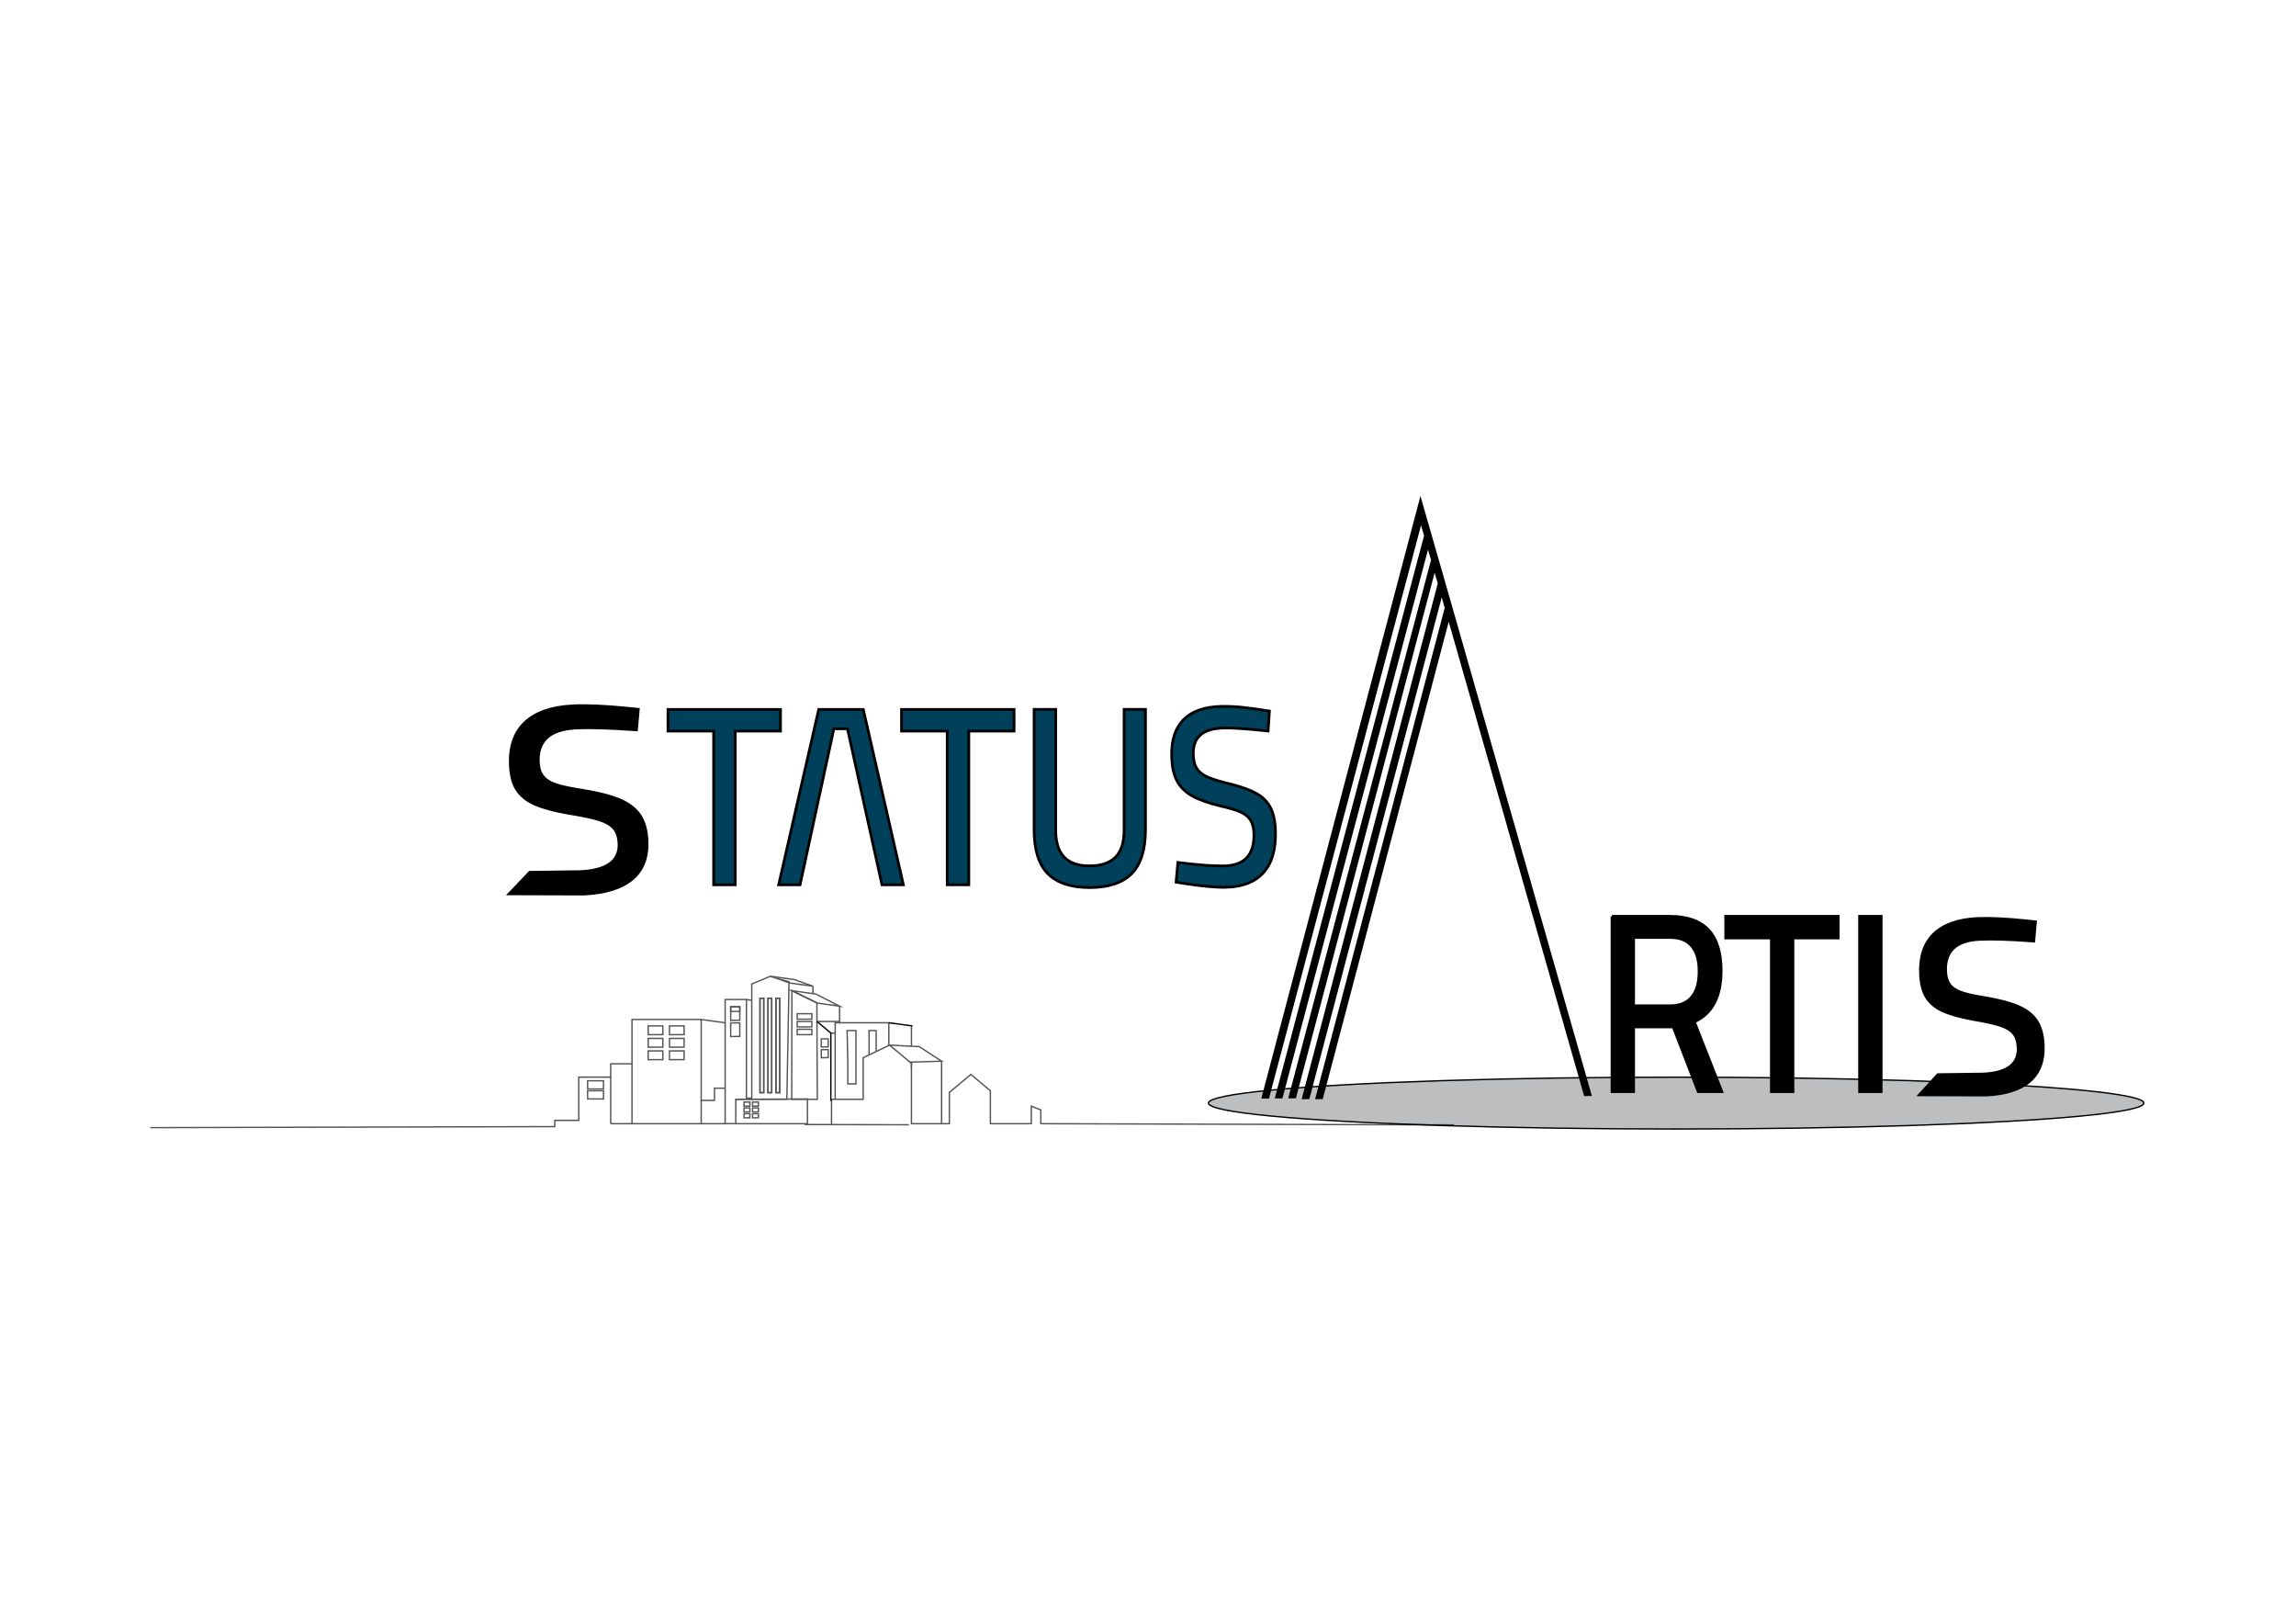 <?xml version="1.0" encoding="utf-8"?>
<!-- Generator: Adobe Illustrator 25.4.1, SVG Export Plug-In . SVG Version: 6.00 Build 0)  -->
<svg version="1.1" id="Layer_1" xmlns="http://www.w3.org/2000/svg" xmlns:xlink="http://www.w3.org/1999/xlink" x="0px" y="0px"
	 viewBox="0 0 841.89 595.28" style="enable-background:new 0 0 841.89 595.28;" xml:space="preserve">
<style type="text/css">
	.st0{fill:#BCBEC0;stroke:#000000;stroke-width:0.5;stroke-miterlimit:10;}
	.st1{fill:#00405A;stroke:#000000;stroke-miterlimit:10;}
	.st2{stroke:#000000;stroke-miterlimit:10;}
	.st3{opacity:0.67;}
	.st4{fill:none;stroke:#000000;stroke-width:0.5;stroke-miterlimit:10;}
	.st5{fill:none;stroke:#000000;stroke-miterlimit:10;}
</style>
<ellipse class="st0" cx="614.6" cy="404.41" rx="171.5" ry="9.5"/>
<path class="st1" d="M261.68,268.03h-16.75v-7.94h41.26v7.94H269.6v56.34h-7.92V268.03z"/>
<path class="st1" d="M310.75,267.18h-5l-12.39,57.19h-7.84l14.69-64.28h16.34l14.69,64.28h-7.84L310.75,267.18z"/>
<path class="st1" d="M347.32,268.03h-16.75v-7.94h41.26v7.94h-16.59v56.34h-7.92V268.03z"/>
<path class="st1" d="M384.21,320.3c-3.36-3.39-5.03-8.77-5.03-16.12v-44.1h7.92v44.29c0,8.72,4.1,13.08,12.29,13.08
	c4.29,0,7.5-1.06,9.61-3.18c2.12-2.12,3.18-5.42,3.18-9.9v-44.29h7.84v44.1c0,7.35-1.69,12.72-5.07,16.12
	c-3.38,3.4-8.51,5.09-15.39,5.09C392.68,325.39,387.56,323.7,384.21,320.3z"/>
<path class="st1" d="M434.23,323.89l-2.98-0.49l0.65-7.21c7.45,0.94,13.13,1.36,17.03,1.27c7.42-0.18,11.04-4.1,10.86-11.76
	c-0.05-2.12-0.48-3.8-1.28-5.06c-0.8-1.26-2.05-2.25-3.75-2.99c-1.7-0.74-4.07-1.44-7.11-2.12c-4.48-1.07-7.98-2.31-10.49-3.72
	c-2.51-1.4-4.37-3.24-5.58-5.52c-1.21-2.27-1.86-5.28-1.95-9.02c-0.14-5.92,1.32-10.41,4.38-13.47c3.06-3.06,7.64-4.67,13.75-4.82
	c2.25-0.05,4.69,0.04,7.31,0.29c2.62,0.25,6.08,0.73,10.39,1.43l-0.48,7.3c-7.56-0.81-13.01-1.18-16.37-1.1
	c-7.53,0.18-11.23,3.39-11.07,9.61c0.06,2.3,0.53,4.1,1.41,5.39s2.27,2.33,4.16,3.12c1.89,0.8,4.74,1.65,8.56,2.55
	c3.99,1.03,7.1,2.2,9.33,3.51c2.23,1.32,3.88,3.05,4.95,5.21c1.07,2.16,1.65,5.01,1.73,8.56c0.16,6.6-1.3,11.62-4.38,15.06
	c-3.08,3.44-7.65,5.23-13.69,5.38C445.82,325.38,440.69,324.91,434.23,323.89z"/>
<g>
	<g>
		<polygon points="583.71,401.8 580.86,401.83 580.82,401.69 531.21,227.95 485.02,402.96 482.2,402.99 482.27,402.75 
			529.75,222.85 528.65,219.01 480.1,402.96 477.27,402.99 477.34,402.75 527.19,213.92 526.05,209.96 475.18,402.64 472.35,402.68 
			472.42,402.44 524.72,205.33 523.62,201.51 470.24,402.69 467.41,402.7 467.48,402.46 522.16,196.41 521.06,192.59 465.31,402.73 
			462.48,402.74 462.55,402.5 519.47,187.03 519.49,186.98 520.85,181.86 532.61,222.84 		"/>
	</g>
</g>
<path class="st2" d="M591.08,335.94h21.29c6.27,0,10.96,1.65,14.07,4.95c3.11,3.3,4.66,8.32,4.66,15.04c0,9.47-3.27,15.7-9.82,18.69
	l10.07,25.6h-8.66l-9.16-23.73h-14.52v23.73h-7.92V335.94z M612.46,368.73c3.47,0,6.09-1.07,7.88-3.22
	c1.79-2.15,2.68-5.28,2.68-9.39c0-4.05-0.89-7.13-2.68-9.25c-1.79-2.12-4.44-3.18-7.96-3.18h-13.37v25.04H612.46z"/>
<path class="st2" d="M649.52,343.88h-16.75v-7.94h41.26v7.94h-16.59v56.34h-7.92V343.88z"/>
<path class="st2" d="M681.86,335.94h7.92v64.28h-7.92V335.94z"/>
<path class="st2" d="M706.43,365.66c1.3,2.06,3.26,3.7,5.89,4.91c2.64,1.21,6.29,2.24,10.96,3.1c4.48,0.75,7.83,1.47,10.04,2.19
	c2.23,0.71,3.86,1.68,4.92,2.9c1.06,1.23,1.64,2.96,1.76,5.21c0.31,6.08-3.93,9.34-12.72,9.78c-0.48,0.02-6.45,0.11-16.69,0.23
	l-6.76,7.41c15.2,0.07,24.2,0.09,24.61,0.07c7.12-0.36,12.43-2.09,15.94-5.19c3.51-3.11,5.12-7.54,4.83-13.32
	c-0.19-3.64-1.01-6.56-2.47-8.74c-1.46-2.18-3.67-3.91-6.63-5.19c-2.96-1.29-7.06-2.37-12.32-3.26c-3.56-0.55-6.34-1.15-8.34-1.82
	c-2-0.66-3.47-1.59-4.43-2.8c-0.96-1.2-1.49-2.83-1.6-4.89c-0.38-7.48,3.76-11.44,12.43-11.87c4.55-0.23,11.19-0.02,19.9,0.63
	l0.61-7.06l-3.49-0.37c-7.56-0.78-13.56-1.05-17.99-0.83c-7.05,0.36-12.34,2.27-15.87,5.74c-3.51,3.46-5.12,8.42-4.79,14.86
	C704.4,360.82,705.13,363.59,706.43,365.66z M189.58,289.59c1.44,2.2,3.63,3.95,6.56,5.23c2.93,1.29,7,2.39,12.21,3.31
	c4.98,0.8,8.71,1.57,11.18,2.33c2.48,0.76,4.3,1.79,5.48,3.1c1.18,1.31,1.83,3.16,1.96,5.56c0.35,6.48-4.37,9.96-14.16,10.43
	c-0.53,0.02-7.18,0.12-18.58,0.25l-7.52,7.9c16.92,0.07,26.94,0.1,27.4,0.08c7.93-0.39,13.84-2.23,17.75-5.54
	c3.9-3.31,5.7-8.05,5.38-14.2c-0.21-3.89-1.12-7-2.75-9.32c-1.63-2.32-4.09-4.17-7.38-5.54c-3.29-1.37-7.86-2.52-13.71-3.48
	c-3.97-0.59-7.06-1.23-9.28-1.94c-2.22-0.7-3.87-1.7-4.94-2.98c-1.07-1.28-1.66-3.02-1.78-5.22c-0.42-7.98,4.19-12.2,13.83-12.66
	c5.06-0.25,12.45-0.02,22.15,0.67l0.68-7.53l-3.89-0.39c-8.42-0.83-15.09-1.12-20.02-0.88c-7.85,0.38-13.74,2.42-17.66,6.13
	c-3.91,3.69-5.7,8.98-5.33,15.85C187.32,284.43,188.13,287.38,189.58,289.59z"/>
<g>
	<g class="st3">
		<line class="st4" x1="257.11" y1="373.76" x2="265.89" y2="374.98"/>
		<line class="st4" x1="275.65" y1="366.72" x2="273.7" y2="366.45"/>
		<polyline class="st4" points="334.21,391.24 334.21,389.85 334.21,389.38 		"/>
		<line class="st4" x1="334.21" y1="383.57" x2="334.21" y2="376.2"/>
		<line class="st4" x1="289.31" y1="360.35" x2="298.1" y2="361.57"/>
		<line class="st4" x1="290.59" y1="363.24" x2="290.37" y2="363.21"/>
		<path class="st4" d="M282.48,357.91l8.78,1.22c2.28,0.81,4.55,1.63,6.83,2.44"/>
		<line class="st4" x1="298.1" y1="364.28" x2="298.1" y2="361.57"/>
		<line class="st4" x1="307.86" y1="368.89" x2="307.86" y2="374.98"/>
		<path class="st4" d="M299.54,367.73c0-0.04,0-0.06,0-0.06l-9.25-4.47l7.81,1.08l0.98,0.13c2.93,1.49,5.86,2.98,8.78,4.47
			L299.54,367.73z"/>
		<g>
			<path class="st4" d="M299.7,403.02h-9.4l0.07-39.78v-0.11l0.22,0.11l8.95,4.43c0,0,0,0.02,0,0.06
				C299.54,368.24,299.62,396.3,299.7,403.02z"/>
			<polygon class="st4" points="297.69,371.65 292.33,371.65 292.33,373.65 297.69,373.63 			"/>
			<polygon class="st4" points="221.28,402.9 221.29,399.89 215.43,399.88 215.48,402.9 			"/>
			<polygon class="st4" points="221.29,399.24 221.3,396.23 215.45,396.23 215.49,399.24 			"/>
			<polygon class="st4" points="303.69,384.82 301.15,384.82 301.15,387.78 303.69,387.75 			"/>
			<polygon class="st4" points="303.69,380.87 301.15,380.87 301.15,383.83 303.69,383.8 			"/>
			<polygon class="st4" points="297.69,374.49 292.33,374.49 292.33,376.49 297.69,376.47 			"/>
			<polygon class="st4" points="297.69,377.34 292.33,377.34 292.33,379.33 297.69,379.31 			"/>
			<polygon class="st4" points="278.09,404.03 275.94,404.03 275.94,405.53 278.09,405.52 			"/>
			<polygon class="st4" points="278.09,406.17 275.94,406.17 275.94,407.67 278.09,407.66 			"/>
			<polygon class="st4" points="278.09,408.31 275.94,408.31 275.94,409.81 278.09,409.79 			"/>
			<polygon class="st4" points="274.96,404.03 272.81,404.03 272.81,405.53 274.96,405.52 			"/>
			<polygon class="st4" points="274.96,406.17 272.81,406.17 272.81,407.67 274.96,407.66 			"/>
			<polygon class="st4" points="274.96,408.31 272.81,408.31 272.81,409.81 274.96,409.79 			"/>
			<polygon class="st4" points="250.85,376.12 245.49,376.12 245.49,379.34 250.85,379.31 			"/>
			<polygon class="st4" points="250.85,380.7 245.49,380.7 245.49,383.92 250.85,383.89 			"/>
			<polygon class="st4" points="250.85,385.28 245.49,385.28 245.49,388.5 250.85,388.47 			"/>
			<polygon class="st4" points="243.05,376.12 237.68,376.12 237.68,379.34 243.05,379.31 			"/>
			<polygon class="st4" points="243.05,380.7 237.68,380.7 237.68,383.92 243.05,383.89 			"/>
			<polygon class="st4" points="243.05,385.28 237.68,385.28 237.68,388.5 243.05,388.47 			"/>
			<rect x="278.67" y="365.96" class="st4" width="1.38" height="34.62"/>
			<rect x="281.6" y="365.96" class="st4" width="1.38" height="34.62"/>
			<rect x="284.52" y="365.96" class="st4" width="1.38" height="34.62"/>
			<polygon class="st4" points="271.26,369.09 271.26,370.78 267.93,370.8 267.93,369.09 			"/>
			<path class="st4" d="M282.48,357.91c-2.27,0.95-4.56,1.9-6.83,2.84v41.85h-1.95v-36.16h-7.81v45.51h3.02h0.88v-8.94h18.73
				c0.26-14.22,0.79-42.66,0.79-42.66S284.76,358.73,282.48,357.91z M271.26,379.95l-3.33,0.06v-5h3.33V379.95z M271.26,374.03
				l-3.33,0.06v-5h3.33V374.03z M280.04,400.58h-1.38v-34.62h1.38V400.58z M282.97,400.58h-1.38v-34.62h1.38V400.58z M285.9,400.58
				h-1.38v-34.62h1.38V400.58z"/>
			<path class="st4" d="M265.89,398.95c-1.3,0-2.61,0-3.9,0c0,1.49,0,2.98,0,4.47c-1.63,0-3.25,0-4.88,0c0-9.89,0-19.78,0-29.66
				c-8.46,0-16.91,0-25.37,0c0,5.42,0,10.84,0,16.25c-2.61,0-5.2,0-7.81,0c0,1.63,0,3.25,0,4.88c-3.9,0-7.81,0-11.71,0
				c0,5.28,0,10.56,0,15.85c-2.93,0-5.86,0-8.78,0v2.29L55.1,413.41"/>
			<path class="st4" d="M302.98,407.49"/>
			<line class="st4" x1="231.74" y1="411.96" x2="231.74" y2="390.01"/>
			<line class="st4" x1="223.93" y1="411.96" x2="223.93" y2="394.89"/>
			<path class="st4" d="M261.01,412.36"/>
			<path class="st4" d="M232.09,412.36"/>
			<line class="st4" x1="257.11" y1="411.96" x2="257.11" y2="403.42"/>
			<polyline class="st4" points="265.89,411.96 257.11,411.96 231.74,411.96 223.93,411.96 			"/>
			<polyline class="st4" points="269.8,411.96 296.07,411.96 296.07,402.9 269.8,403.02 			"/>
			<polyline class="st4" points="533.1,412.41 381.65,411.96 381.65,406.92 378.16,405.53 378.16,411.96 363.15,411.96 
				363.15,399.89 355.99,393.9 348.11,400.49 348.11,411.96 345.26,411.96 334.21,411.96 334.21,391.24 334.21,389.85 
				333.66,389.39 			"/>
			<polyline class="st4" points="304.9,412.26 304.9,403.02 316.51,403.02 316.51,387.78 326.18,383.15 			"/>
			<line class="st4" x1="333.28" y1="412.36" x2="295" y2="412.26"/>
		</g>
		<polygon class="st4" points="313.86,388.2 313.86,377.82 310.61,377.82 310.87,389.51 310.87,397.36 313.86,397.36 		"/>
		<polyline class="st4" points="321.26,385.44 321.26,377.82 318.67,377.82 318.67,386 318.67,386.75 		"/>
		<polyline class="st4" points="325.91,383.27 325.91,378.6 325.91,377.82 325.91,375.05 325.91,374.96 307.86,374.96 
			306.24,374.96 306.24,377.72 306.24,403.02 		"/>
		<line class="st4" x1="299.7" y1="374.49" x2="307.79" y2="374.49"/>
		<line class="st4" x1="304.65" y1="378.74" x2="306.14" y2="378.74"/>
		<polygon class="st4" points="345.26,389.05 334.21,389.38 333.66,389.39 326.18,383.15 334.21,383.57 337.07,383.72 		"/>
		<line class="st4" x1="345.26" y1="389.05" x2="345.26" y2="411.96"/>
	</g>
	<line class="st4" x1="325.91" y1="374.96" x2="334.58" y2="376.12"/>
	<polyline class="st4" points="299.56,374.49 304.65,378.74 304.65,403.61 	"/>
</g>
<path class="st5" d="M323.75,324.18"/>
<path class="st5" d="M310.75,268.18"/>
</svg>
